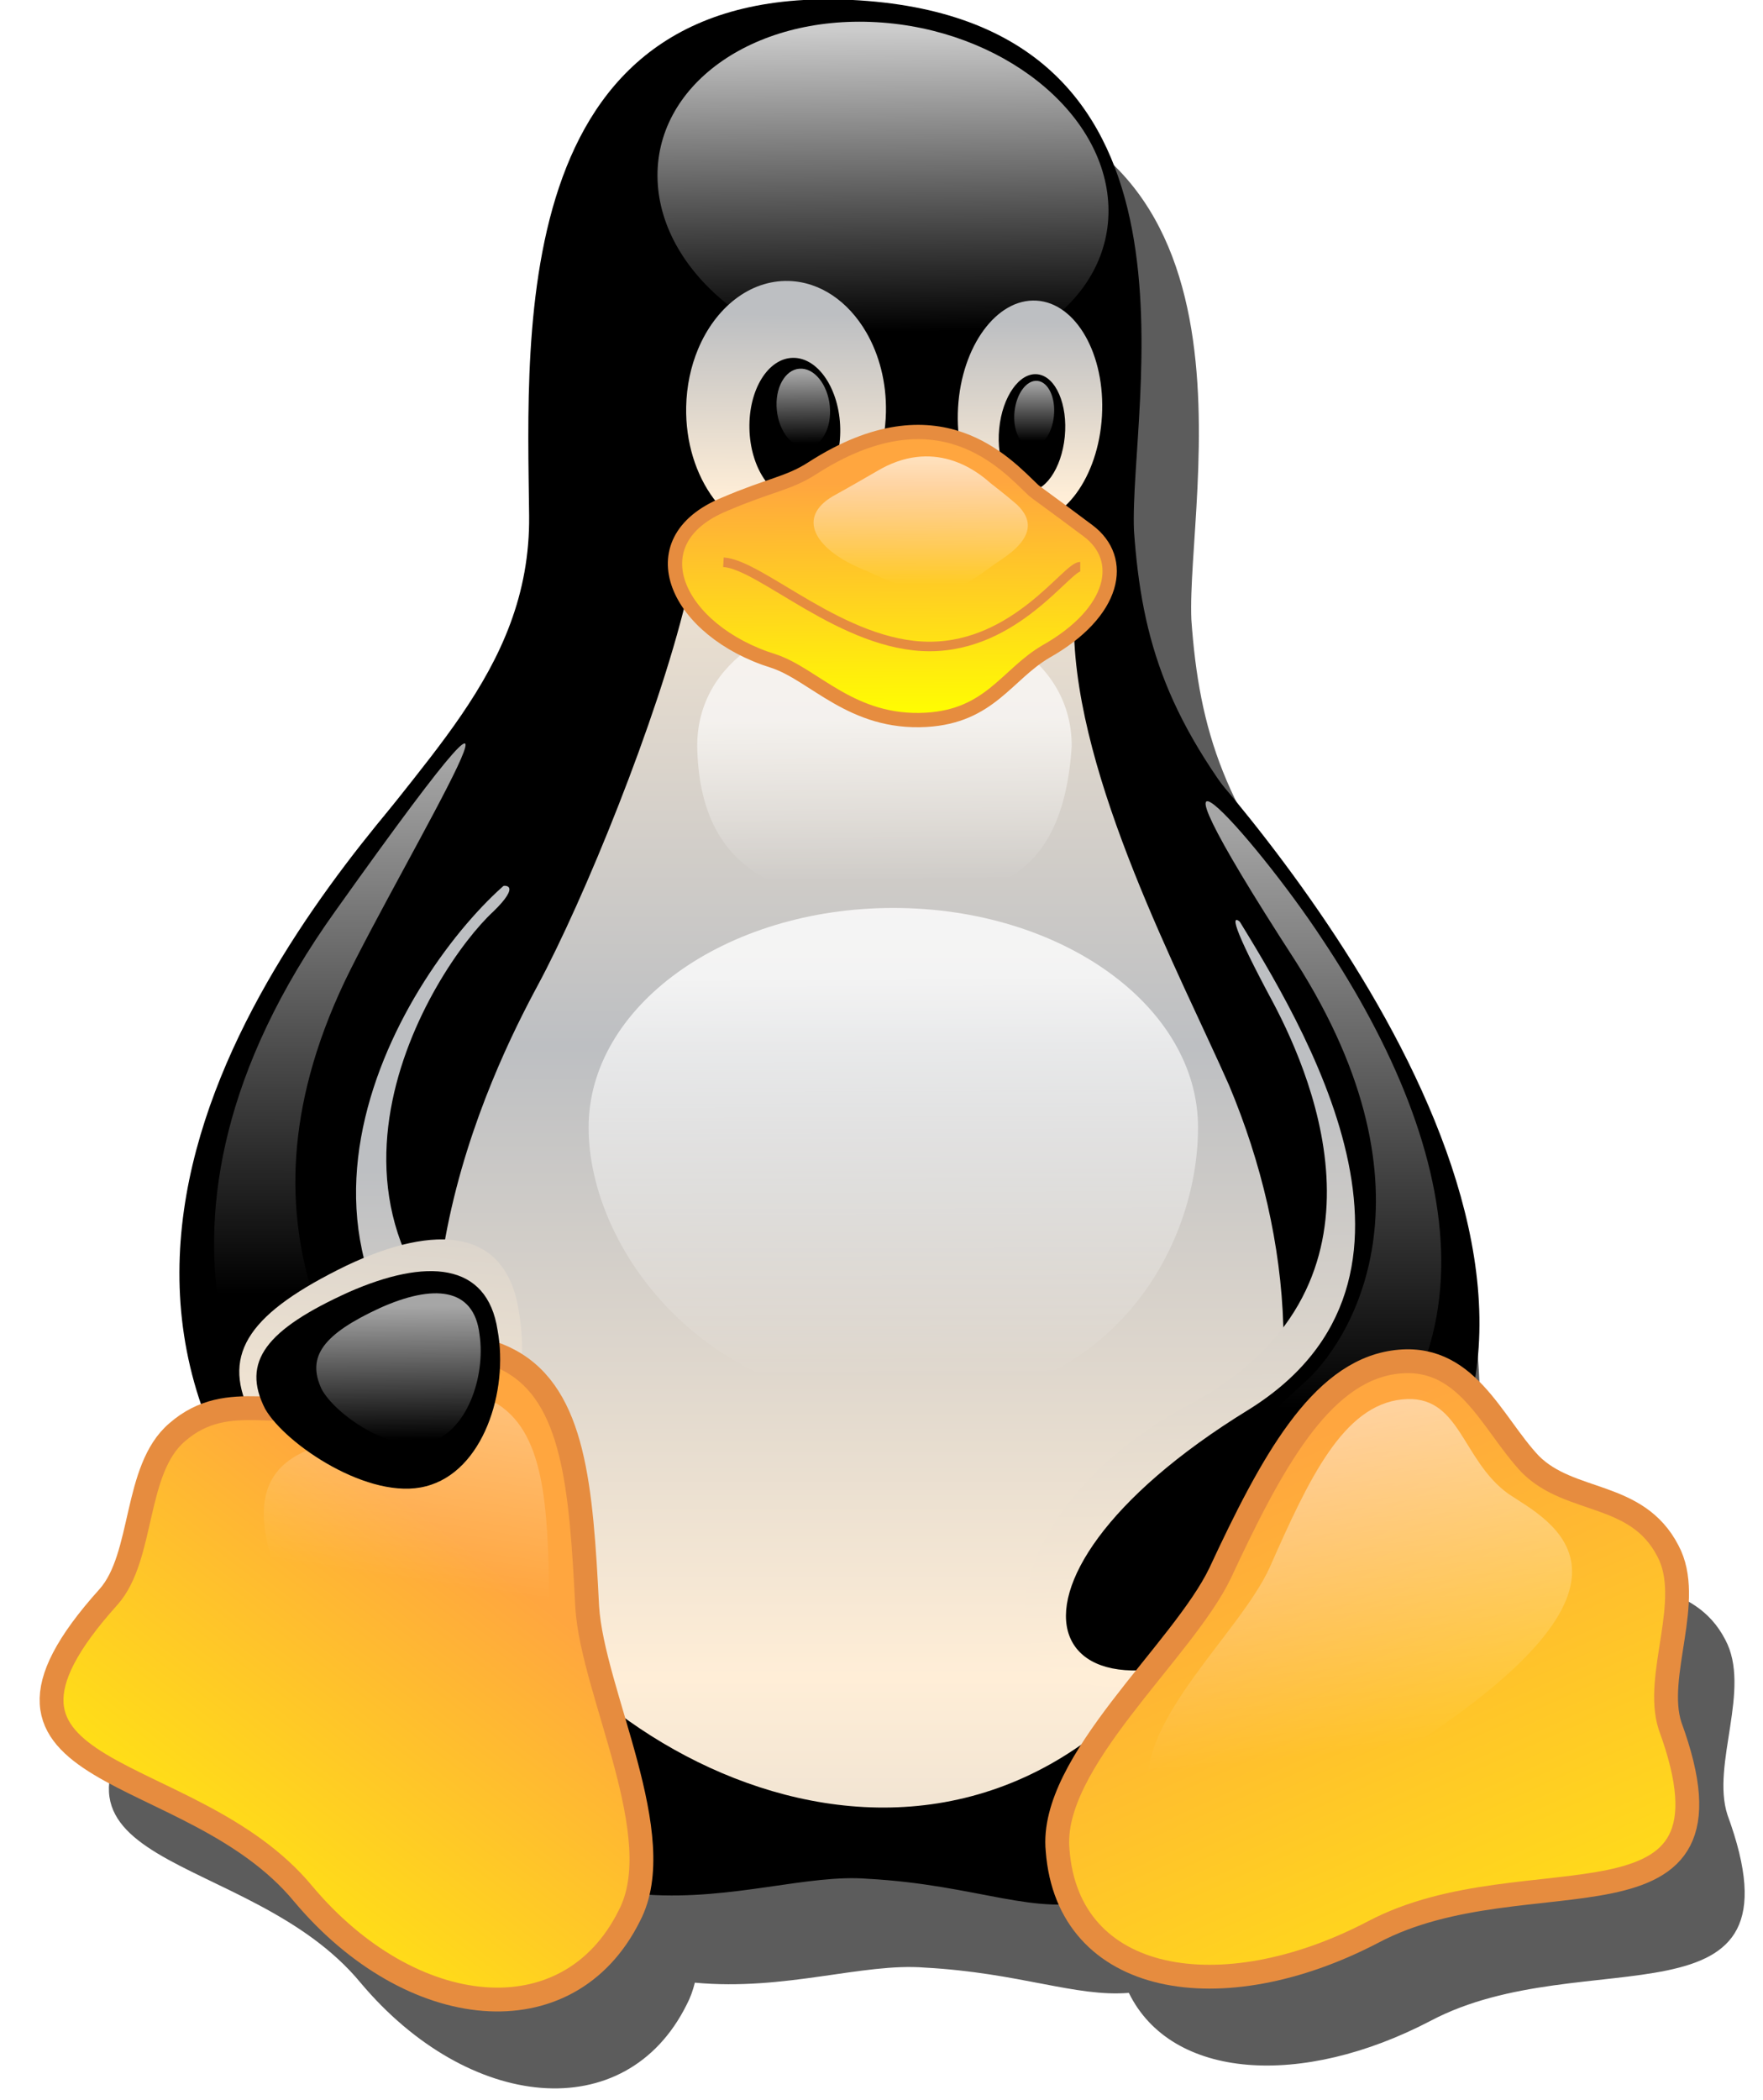<?xml version="1.0" encoding="UTF-8" standalone="no"?>
<svg
   xmlns:dc="http://purl.org/dc/elements/1.1/"
   xmlns:cc="http://creativecommons.org/ns#"
   xmlns:rdf="http://www.w3.org/1999/02/22-rdf-syntax-ns#"
   xmlns:svg="http://www.w3.org/2000/svg"
   xmlns="http://www.w3.org/2000/svg"
   xmlns:xlink="http://www.w3.org/1999/xlink"
   xmlns:sodipodi="http://sodipodi.sourceforge.net/DTD/sodipodi-0.dtd"
   xmlns:inkscape="http://www.inkscape.org/namespaces/inkscape"
   width="578.125"
   height="688.409"
   id="svg2"
   sodipodi:version="0.32"
   inkscape:version="0.46"
   sodipodi:docname="bigtux0.svg"
   inkscape:output_extension="org.inkscape.output.svg.inkscape"
   version="1.0"
   style="display:inline">
  <sodipodi:namedview
     inkscape:window-height="736"
     inkscape:window-width="1272"
     inkscape:pageshadow="2"
     inkscape:pageopacity="0.0"
     guidetolerance="10.0"
     gridtolerance="10.0"
     objecttolerance="10.0"
     borderopacity="1.0"
     bordercolor="#666666"
     pagecolor="#ffffff"
     id="base"
     showgrid="false"
     inkscape:zoom="2.086573"
     inkscape:cx="250.92391"
     inkscape:cy="515.71196"
     inkscape:window-x="0"
     inkscape:window-y="40"
     inkscape:current-layer="layer5" />
  <defs
     id="defs4">
    <linearGradient
       inkscape:collect="always"
       id="linearGradient3401">
      <stop
         style="stop-color:#cf0000;stop-opacity:1;"
         offset="0"
         id="stop3403" />
      <stop
         style="stop-color:#cf0000;stop-opacity:0;"
         offset="1"
         id="stop3405" />
    </linearGradient>
    <inkscape:perspective
       sodipodi:type="inkscape:persp3d"
       inkscape:vp_x="0 : 375 : 1"
       inkscape:vp_y="0 : 1000 : 0"
       inkscape:vp_z="625 : 375 : 1"
       inkscape:persp3d-origin="312.5 : 250 : 1"
       id="perspective96" />
    <linearGradient
       id="linearGradient172">
      <stop
         style="stop-color: rgb(63, 38, 0); stop-opacity: 0.6;"
         offset="0"
         id="stop173" />
      <stop
         style="stop-color: rgb(63, 38, 0); stop-opacity: 0;"
         offset="1"
         id="stop174" />
    </linearGradient>
    <linearGradient
       id="linearGradient167">
      <stop
         style="stop-color: rgb(255, 255, 255); stop-opacity: 0.65;"
         offset="0"
         id="stop168" />
      <stop
         style="stop-color: rgb(255, 255, 255); stop-opacity: 0;"
         offset="1"
         id="stop169" />
    </linearGradient>
    <linearGradient
       id="linearGradient162">
      <stop
         style="stop-color: rgb(255, 166, 63); stop-opacity: 1;"
         offset="0"
         id="stop163" />
      <stop
         style="stop-color: rgb(255, 255, 0); stop-opacity: 1;"
         offset="1"
         id="stop164" />
    </linearGradient>
    <linearGradient
       id="linearGradient153">
      <stop
         style="stop-color: rgb(255, 238, 215); stop-opacity: 1;"
         offset="0"
         id="stop154" />
      <stop
         style="stop-color: rgb(189, 191, 194); stop-opacity: 1;"
         offset="1"
         id="stop155" />
    </linearGradient>
    <linearGradient
       id="linearGradient138">
      <stop
         style="stop-color: rgb(255, 255, 255); stop-opacity: 0.8;"
         offset="0"
         id="stop139" />
      <stop
         style="stop-color: rgb(255, 255, 255); stop-opacity: 0;"
         offset="1"
         id="stop140" />
    </linearGradient>
    <linearGradient
       xlink:href="#linearGradient138"
       id="linearGradient141"
       x1="0.474"
       y1="0.02"
       x2="0.418"
       y2="0.901"
       gradientUnits="objectBoundingBox" />
    <linearGradient
       xlink:href="#linearGradient167"
       id="linearGradient142"
       x1="0.559"
       y1="0.031"
       x2="0.554"
       y2="0.945"
       gradientUnits="objectBoundingBox" />
    <linearGradient
       xlink:href="#linearGradient167"
       id="linearGradient143"
       x1="0.466"
       y1="0.029"
       x2="0.414"
       y2="0.934"
       gradientUnits="objectBoundingBox" />
    <linearGradient
       xlink:href="#linearGradient167"
       id="linearGradient144"
       x1="0.703"
       y1="0.059"
       x2="0.646"
       y2="0.941"
       gradientUnits="objectBoundingBox" />
    <linearGradient
       xlink:href="#linearGradient167"
       id="linearGradient145"
       x1="0.467"
       y1="-0.036"
       x2="0.867"
       y2="0.759"
       gradientUnits="objectBoundingBox" />
    <linearGradient
       xlink:href="#linearGradient167"
       id="linearGradient146"
       x1="0.572"
       y1="0.023"
       x2="0.571"
       y2="0.719"
       gradientUnits="objectBoundingBox" />
    <linearGradient
       xlink:href="#linearGradient167"
       id="linearGradient147"
       x1="0.5"
       y1="0.023"
       x2="0.5"
       y2="0.812"
       gradientUnits="objectBoundingBox" />
    <linearGradient
       xlink:href="#linearGradient167"
       id="linearGradient148"
       x1="0.508"
       y1="0.374"
       x2="0.516"
       y2="0.928"
       gradientUnits="objectBoundingBox" />
    <linearGradient
       xlink:href="#linearGradient138"
       id="linearGradient149"
       x1="0.5"
       y1="0.132"
       x2="0.504"
       y2="0.946"
       gradientUnits="objectBoundingBox" />
    <linearGradient
       xlink:href="#linearGradient167"
       id="linearGradient150"
       x1="-0.305"
       y1="0.099"
       x2="0.156"
       y2="0.942"
       gradientUnits="objectBoundingBox"
       gradientTransform="matrix(-0.929,0.284,0.435,0.944,-1.91327e-7,5.49908e-8)" />
    <linearGradient
       xlink:href="#linearGradient167"
       id="linearGradient151"
       x1="0.434"
       y1="0.022"
       x2="0.487"
       y2="1.026"
       gradientUnits="objectBoundingBox" />
    <linearGradient
       xlink:href="#linearGradient153"
       id="linearGradient152"
       x1="0.5"
       y1="0.898"
       x2="0.5"
       y2="0.406"
       gradientUnits="objectBoundingBox"
       spreadMethod="reflect" />
    <linearGradient
       xlink:href="#linearGradient153"
       id="linearGradient156"
       x1="0.436"
       y1="0.989"
       x2="0.454"
       y2="0.231"
       gradientUnits="objectBoundingBox" />
    <linearGradient
       xlink:href="#linearGradient153"
       id="linearGradient157"
       x1="0.492"
       y1="1.153"
       x2="0.495"
       y2="0.413"
       gradientUnits="objectBoundingBox" />
    <linearGradient
       xlink:href="#linearGradient153"
       id="linearGradient158"
       x1="0.517"
       y1="0.854"
       x2="0.498"
       y2="0.136"
       gradientUnits="objectBoundingBox" />
    <linearGradient
       xlink:href="#linearGradient153"
       id="linearGradient159"
       x1="0.462"
       y1="0.879"
       x2="0.492"
       y2="0.096"
       gradientUnits="objectBoundingBox" />
    <linearGradient
       xlink:href="#linearGradient162"
       id="linearGradient161"
       x1="0.501"
       y1="0.349"
       x2="0.412"
       y2="0.986"
       gradientUnits="objectBoundingBox" />
    <linearGradient
       xlink:href="#linearGradient162"
       id="linearGradient165"
       x1="0.604"
       y1="0.51"
       x2="0.464"
       y2="0.984"
       gradientUnits="objectBoundingBox" />
    <linearGradient
       xlink:href="#linearGradient162"
       id="linearGradient166"
       x1="0.5"
       y1="0.192"
       x2="0.508"
       y2="0.97"
       gradientUnits="objectBoundingBox" />
    <radialGradient
       xlink:href="#linearGradient172"
       id="radialGradient171"
       cx="0.5"
       cy="0.5"
       fx="0.5"
       fy="0.5"
       r="0.5"
       gradientUnits="objectBoundingBox" />
    <radialGradient
       xlink:href="#linearGradient172"
       id="radialGradient176" />
    <linearGradient
       xlink:href="#linearGradient153"
       id="linearGradient178"
       x1="0.94"
       y1="1.293"
       x2="0.195"
       y2="-0.675"
       gradientUnits="objectBoundingBox" />
    <radialGradient
       xlink:href="#linearGradient172"
       id="radialGradient1399"
       gradientTransform="matrix(-1.045,0,0,0.957,933.973,0)"
       cx="446.778"
       cy="1219.412"
       fx="446.778"
       fy="1219.412"
       r="195.072"
       gradientUnits="userSpaceOnUse" />
    <linearGradient
       xlink:href="#linearGradient153"
       id="linearGradient1401"
       gradientUnits="userSpaceOnUse"
       x1="400.578"
       y1="369.53"
       x2="400.844"
       y2="304.079"
       gradientTransform="matrix(-0.575,-1.7558053e-2,-4.3773889e-2,1.738,656.045,10.014)" />
    <linearGradient
       xlink:href="#linearGradient138"
       id="linearGradient1403"
       gradientUnits="userSpaceOnUse"
       x1="303.018"
       y1="237.932"
       x2="297.086"
       y2="330.096"
       gradientTransform="matrix(-1.121,-0.134,6.5211182e-2,0.9,666.568,39.784)" />
    <linearGradient
       xlink:href="#linearGradient153"
       id="linearGradient1405"
       gradientUnits="userSpaceOnUse"
       gradientTransform="matrix(-0.811,-9.1567187e-2,-0.144,1.217,731.203,41.137)"
       x1="378.938"
       y1="278.602"
       x2="380.273"
       y2="243.916" />
    <linearGradient
       xlink:href="#linearGradient153"
       id="linearGradient1407"
       gradientUnits="userSpaceOnUse"
       x1="381.387"
       y1="277.495"
       x2="380.552"
       y2="245.683"
       gradientTransform="matrix(-0.816,5.2020847e-2,4.2900171e-2,1.223,644.881,-20.555)" />
    <linearGradient
       xlink:href="#linearGradient167"
       id="linearGradient1409"
       gradientUnits="userSpaceOnUse"
       gradientTransform="matrix(-0.804,-0.124,-0.237,1.207,786.278,60.266)"
       x1="379.096"
       y1="240.927"
       x2="376.796"
       y2="281.016" />
    <linearGradient
       xlink:href="#linearGradient167"
       id="linearGradient1411"
       gradientUnits="userSpaceOnUse"
       x1="389.635"
       y1="242.282"
       x2="387.069"
       y2="281.325"
       gradientTransform="matrix(-0.797,-0.165,-0.28,1.196,963.156,98.652)" />
    <linearGradient
       xlink:href="#linearGradient153"
       id="linearGradient1413"
       gradientUnits="userSpaceOnUse"
       spreadMethod="reflect"
       x1="437.579"
       y1="528.872"
       x2="437.579"
       y2="394.104"
       gradientTransform="matrix(-0.813,0,0,1.23,700.477,0)" />
    <linearGradient
       xlink:href="#linearGradient153"
       id="linearGradient1415"
       gradientUnits="userSpaceOnUse"
       x1="375.173"
       y1="419.785"
       x2="377.485"
       y2="324.038"
       gradientTransform="matrix(-0.642,-0.11,-0.225,1.52,736.496,62.824)" />
    <linearGradient
       xlink:href="#linearGradient138"
       id="linearGradient1417"
       gradientUnits="userSpaceOnUse"
       x1="320.751"
       y1="498.178"
       x2="321.322"
       y2="614.504"
       gradientTransform="matrix(-1.075,0,0,0.93,696.128,0)" />
    <linearGradient
       xlink:href="#linearGradient167"
       id="linearGradient1419"
       gradientUnits="userSpaceOnUse"
       x1="322.483"
       y1="435.268"
       x2="323.251"
       y2="488.483"
       gradientTransform="matrix(-1.077,0,0,0.929,695.365,0)" />
    <linearGradient
       xlink:href="#linearGradient167"
       id="linearGradient1421"
       gradientUnits="userSpaceOnUse"
       x1="411.221"
       y1="242.944"
       x2="411.221"
       y2="331.449"
       gradientTransform="matrix(-0.572,0,0,1.749,700.477,0)" />
    <linearGradient
       xlink:href="#linearGradient167"
       id="linearGradient1423"
       gradientUnits="userSpaceOnUse"
       x1="867.345"
       y1="234.739"
       x2="867.335"
       y2="314.839"
       gradientTransform="matrix(-0.573,0,0,1.746,700.477,0)" />
    <linearGradient
       xlink:href="#linearGradient162"
       id="linearGradient1425"
       gradientUnits="userSpaceOnUse"
       x1="236.254"
       y1="657.111"
       x2="212.51"
       y2="737.412"
       gradientTransform="matrix(-1.012,0,0,0.989,700.477,0)" />
    <linearGradient
       xlink:href="#linearGradient153"
       id="linearGradient1427"
       gradientUnits="userSpaceOnUse"
       x1="381.566"
       y1="655.731"
       x2="279.643"
       y2="386.666"
       gradientTransform="matrix(-0.749,0.79,0.64,0.66,-220.122,95.787)" />
    <linearGradient
       xlink:href="#linearGradient162"
       id="linearGradient1429"
       gradientUnits="userSpaceOnUse"
       x1="218.117"
       y1="630.305"
       x2="203.127"
       y2="737.854"
       gradientTransform="matrix(-0.75,0.639,0.702,0.735,156.716,-56.932)" />
    <linearGradient
       xlink:href="#linearGradient167"
       id="linearGradient1431"
       gradientUnits="userSpaceOnUse"
       gradientTransform="matrix(-0.728,0.624,0.767,0.717,165.959,-59.669)"
       x1="117.89"
       y1="587.236"
       x2="182.245"
       y2="704.731" />
    <linearGradient
       xlink:href="#linearGradient167"
       id="linearGradient1433"
       gradientUnits="userSpaceOnUse"
       x1="223.101"
       y1="570.418"
       x2="230.535"
       y2="710.977"
       gradientTransform="matrix(-1.001,-0.1,3.4698038e-2,1.002,755.524,37.775)" />
    <linearGradient
       xlink:href="#linearGradient167"
       id="linearGradient1435"
       gradientUnits="userSpaceOnUse"
       x1="316.94"
       y1="474.018"
       x2="371.609"
       y2="582.635"
       gradientTransform="matrix(-0.772,0.8,0.594,0.68,-497.268,216.39)" />
    <linearGradient
       xlink:href="#linearGradient162"
       id="linearGradient1437"
       gradientUnits="userSpaceOnUse"
       x1="284.687"
       y1="410.463"
       x2="285.459"
       y2="485.699"
       gradientTransform="matrix(-1.219,0,0,0.821,700.477,0)" />
    <linearGradient
       xlink:href="#linearGradient167"
       id="linearGradient1439"
       gradientUnits="userSpaceOnUse"
       x1="288.824"
       y1="398.854"
       x2="288.376"
       y2="482.559"
       gradientTransform="matrix(-1.222,0,0,0.818,735.442,0)" />
    <linearGradient
       inkscape:collect="always"
       xlink:href="#linearGradient167"
       id="linearGradient2490"
       gradientUnits="userSpaceOnUse"
       gradientTransform="matrix(0.767,0,0,0.487,81.614,-12.435)"
       x1="288.824"
       y1="398.854"
       x2="288.376"
       y2="482.559" />
    <linearGradient
       inkscape:collect="always"
       xlink:href="#linearGradient162"
       id="linearGradient2494"
       gradientUnits="userSpaceOnUse"
       gradientTransform="matrix(1.523,0,0,1.026,-125.298,-231.758)"
       x1="284.687"
       y1="410.463"
       x2="285.459"
       y2="485.699" />
    <linearGradient
       inkscape:collect="always"
       xlink:href="#linearGradient167"
       id="linearGradient2497"
       gradientUnits="userSpaceOnUse"
       gradientTransform="matrix(0.374,0.159,-0.121,0.322,413.77,254.038)"
       x1="316.94"
       y1="474.018"
       x2="371.609"
       y2="582.635" />
    <linearGradient
       inkscape:collect="always"
       xlink:href="#linearGradient167"
       id="linearGradient2501"
       gradientUnits="userSpaceOnUse"
       gradientTransform="matrix(1.004,-5.2260082e-2,-1.7408699e-2,1.046,-66.561,-92.718)"
       x1="223.101"
       y1="570.418"
       x2="230.535"
       y2="710.977" />
    <linearGradient
       inkscape:collect="always"
       xlink:href="#linearGradient167"
       id="linearGradient2504"
       gradientUnits="userSpaceOnUse"
       gradientTransform="matrix(-0.952,0.346,0.421,0.949,403.576,-128.595)"
       x1="117.89"
       y1="587.236"
       x2="182.245"
       y2="704.731" />
    <linearGradient
       inkscape:collect="always"
       xlink:href="#linearGradient162"
       id="linearGradient2507"
       gradientUnits="userSpaceOnUse"
       gradientTransform="matrix(-1.18,0.427,0.471,1.153,417.591,-278.074)"
       x1="418.28"
       y1="560.196"
       x2="558.62"
       y2="643.925" />
    <linearGradient
       inkscape:collect="always"
       xlink:href="#linearGradient153"
       id="linearGradient2510"
       gradientUnits="userSpaceOnUse"
       gradientTransform="matrix(0.637,0.286,-0.225,0.579,389.816,76.211)"
       x1="381.566"
       y1="655.731"
       x2="279.643"
       y2="386.666" />
    <linearGradient
       inkscape:collect="always"
       xlink:href="#linearGradient162"
       id="linearGradient2513"
       gradientUnits="userSpaceOnUse"
       gradientTransform="matrix(1.264,0,0,1.236,-125.298,-231.758)"
       x1="440.541"
       y1="602.059"
       x2="540.231"
       y2="819.257" />
    <linearGradient
       inkscape:collect="always"
       xlink:href="#linearGradient167"
       id="linearGradient2516"
       gradientUnits="userSpaceOnUse"
       gradientTransform="matrix(0.716,0,0,2.183,-125.298,-231.758)"
       x1="867.345"
       y1="234.739"
       x2="867.335"
       y2="314.839" />
    <linearGradient
       inkscape:collect="always"
       xlink:href="#linearGradient167"
       id="linearGradient2519"
       gradientUnits="userSpaceOnUse"
       gradientTransform="matrix(0.715,0,0,2.186,-125.298,-231.758)"
       x1="411.221"
       y1="242.944"
       x2="411.221"
       y2="331.449" />
    <linearGradient
       inkscape:collect="always"
       xlink:href="#linearGradient167"
       id="linearGradient2522"
       gradientUnits="userSpaceOnUse"
       gradientTransform="matrix(1.278,0,0,0.991,-100.129,-164.331)"
       x1="322.483"
       y1="435.268"
       x2="323.251"
       y2="488.483" />
    <linearGradient
       inkscape:collect="always"
       xlink:href="#linearGradient138"
       id="linearGradient2525"
       gradientUnits="userSpaceOnUse"
       gradientTransform="matrix(1.399,0,0,1.14,-140.71,-217.81)"
       x1="320.751"
       y1="498.178"
       x2="321.322"
       y2="614.504" />
    <linearGradient
       inkscape:collect="always"
       xlink:href="#linearGradient153"
       id="linearGradient2529"
       gradientUnits="userSpaceOnUse"
       gradientTransform="matrix(0.903,-7.217412e-2,0.157,2.004,-202.339,-230.191)"
       x1="375.173"
       y1="419.785"
       x2="377.485"
       y2="324.038" />
    <linearGradient
       inkscape:collect="always"
       xlink:href="#linearGradient153"
       id="linearGradient2532"
       gradientUnits="userSpaceOnUse"
       gradientTransform="matrix(1.016,0,0,1.538,-125.298,-232.483)"
       spreadMethod="reflect"
       x1="437.579"
       y1="528.872"
       x2="437.579"
       y2="394.104" />
    <linearGradient
       inkscape:collect="always"
       xlink:href="#linearGradient167"
       id="linearGradient2535"
       gradientUnits="userSpaceOnUse"
       gradientTransform="matrix(0.291,-3.3330312e-2,5.0610171e-2,0.488,138.582,50.738)"
       x1="389.635"
       y1="242.282"
       x2="387.069"
       y2="281.325" />
    <linearGradient
       inkscape:collect="always"
       xlink:href="#linearGradient167"
       id="linearGradient2538"
       gradientUnits="userSpaceOnUse"
       gradientTransform="matrix(-0.392,-2.976459e-2,-5.7309879e-2,0.582,502.744,22.76)"
       x1="379.096"
       y1="240.927"
       x2="376.796"
       y2="281.016" />
    <linearGradient
       inkscape:collect="always"
       xlink:href="#linearGradient153"
       id="linearGradient2543"
       gradientUnits="userSpaceOnUse"
       gradientTransform="matrix(-1.479,4.0425338e-2,3.8863939e-2,1.902,896.708,-349.03)"
       x1="381.387"
       y1="277.495"
       x2="380.552"
       y2="245.683" />
    <linearGradient
       inkscape:collect="always"
       xlink:href="#linearGradient153"
       id="linearGradient2546"
       gradientUnits="userSpaceOnUse"
       gradientTransform="matrix(1.065,-6.1672143e-2,9.4458175e-2,1.644,-165.995,-241.87)"
       x1="378.938"
       y1="278.602"
       x2="380.273"
       y2="243.916" />
    <linearGradient
       inkscape:collect="always"
       xlink:href="#linearGradient138"
       id="linearGradient2549"
       gradientUnits="userSpaceOnUse"
       gradientTransform="matrix(1.413,-7.9650257e-2,-4.1197677e-2,1.071,-108.609,-190.014)"
       x1="303.018"
       y1="237.932"
       x2="297.086"
       y2="330.096" />
    <linearGradient
       inkscape:collect="always"
       xlink:href="#linearGradient153"
       id="linearGradient2553"
       gradientUnits="userSpaceOnUse"
       gradientTransform="matrix(-0.965,-1.2915552e-2,-3.672e-2,2.557,862.828,-357.27)"
       x1="400.578"
       y1="369.53"
       x2="400.844"
       y2="304.079" />
    <radialGradient
       inkscape:collect="always"
       xlink:href="#linearGradient172"
       id="radialGradient2557"
       gradientUnits="userSpaceOnUse"
       gradientTransform="matrix(1.482,0,0,0.397,-349.546,157.941)"
       cx="446.778"
       cy="1219.412"
       fx="446.778"
       fy="1219.412"
       r="195.072" />
    <radialGradient
       inkscape:collect="always"
       xlink:href="#linearGradient172"
       id="radialGradient3401"
       gradientUnits="userSpaceOnUse"
       gradientTransform="matrix(1.482,0,0,0.397,-349.546,157.941)"
       cx="446.778"
       cy="1219.412"
       fx="446.778"
       fy="1219.412"
       r="195.072" />
    <linearGradient
       inkscape:collect="always"
       xlink:href="#linearGradient153"
       id="linearGradient3403"
       gradientUnits="userSpaceOnUse"
       gradientTransform="matrix(-0.965,-1.2915552e-2,-3.672e-2,2.557,862.828,-357.27)"
       x1="400.578"
       y1="369.53"
       x2="400.844"
       y2="304.079" />
    <linearGradient
       inkscape:collect="always"
       xlink:href="#linearGradient138"
       id="linearGradient3405"
       gradientUnits="userSpaceOnUse"
       gradientTransform="matrix(1.413,-7.9650257e-2,-4.1197677e-2,1.071,-108.609,-190.014)"
       x1="303.018"
       y1="237.932"
       x2="297.086"
       y2="330.096" />
    <linearGradient
       inkscape:collect="always"
       xlink:href="#linearGradient153"
       id="linearGradient3407"
       gradientUnits="userSpaceOnUse"
       gradientTransform="matrix(1.065,-6.1672143e-2,9.4458175e-2,1.644,-165.995,-241.87)"
       x1="378.938"
       y1="278.602"
       x2="380.273"
       y2="243.916" />
    <linearGradient
       inkscape:collect="always"
       xlink:href="#linearGradient153"
       id="linearGradient3409"
       gradientUnits="userSpaceOnUse"
       gradientTransform="matrix(-1.479,4.0425338e-2,3.8863939e-2,1.902,896.708,-349.03)"
       x1="381.387"
       y1="277.495"
       x2="380.552"
       y2="245.683" />
    <linearGradient
       inkscape:collect="always"
       xlink:href="#linearGradient167"
       id="linearGradient3411"
       gradientUnits="userSpaceOnUse"
       gradientTransform="matrix(-0.392,-2.976459e-2,-5.7309879e-2,0.582,502.744,22.76)"
       x1="379.096"
       y1="240.927"
       x2="376.796"
       y2="281.016" />
    <linearGradient
       inkscape:collect="always"
       xlink:href="#linearGradient167"
       id="linearGradient3413"
       gradientUnits="userSpaceOnUse"
       gradientTransform="matrix(0.291,-3.3330312e-2,5.0610171e-2,0.488,138.582,50.738)"
       x1="389.635"
       y1="242.282"
       x2="387.069"
       y2="281.325" />
    <linearGradient
       inkscape:collect="always"
       xlink:href="#linearGradient153"
       id="linearGradient3415"
       gradientUnits="userSpaceOnUse"
       gradientTransform="matrix(1.016,0,0,1.538,-125.298,-232.483)"
       spreadMethod="reflect"
       x1="437.579"
       y1="528.872"
       x2="437.579"
       y2="394.104" />
    <linearGradient
       inkscape:collect="always"
       xlink:href="#linearGradient153"
       id="linearGradient3417"
       gradientUnits="userSpaceOnUse"
       gradientTransform="matrix(0.903,-7.217412e-2,0.157,2.004,-202.339,-230.191)"
       x1="375.173"
       y1="419.785"
       x2="377.485"
       y2="324.038" />
    <linearGradient
       inkscape:collect="always"
       xlink:href="#linearGradient138"
       id="linearGradient3419"
       gradientUnits="userSpaceOnUse"
       gradientTransform="matrix(1.399,0,0,1.14,-140.71,-217.81)"
       x1="320.751"
       y1="498.178"
       x2="321.322"
       y2="614.504" />
    <linearGradient
       inkscape:collect="always"
       xlink:href="#linearGradient167"
       id="linearGradient3421"
       gradientUnits="userSpaceOnUse"
       gradientTransform="matrix(1.278,0,0,0.991,-100.129,-164.331)"
       x1="322.483"
       y1="435.268"
       x2="323.251"
       y2="488.483" />
    <linearGradient
       inkscape:collect="always"
       xlink:href="#linearGradient167"
       id="linearGradient3423"
       gradientUnits="userSpaceOnUse"
       gradientTransform="matrix(0.715,0,0,2.186,-125.298,-231.758)"
       x1="411.221"
       y1="242.944"
       x2="411.221"
       y2="331.449" />
    <linearGradient
       inkscape:collect="always"
       xlink:href="#linearGradient167"
       id="linearGradient3425"
       gradientUnits="userSpaceOnUse"
       gradientTransform="matrix(0.716,0,0,2.183,-125.298,-231.758)"
       x1="867.345"
       y1="234.739"
       x2="867.335"
       y2="314.839" />
    <linearGradient
       inkscape:collect="always"
       xlink:href="#linearGradient162"
       id="linearGradient3427"
       gradientUnits="userSpaceOnUse"
       gradientTransform="matrix(1.264,0,0,1.236,-125.298,-231.758)"
       x1="440.541"
       y1="602.059"
       x2="540.231"
       y2="819.257" />
    <linearGradient
       inkscape:collect="always"
       xlink:href="#linearGradient153"
       id="linearGradient3429"
       gradientUnits="userSpaceOnUse"
       gradientTransform="matrix(0.637,0.286,-0.225,0.579,389.816,76.211)"
       x1="381.566"
       y1="655.731"
       x2="279.643"
       y2="386.666" />
    <linearGradient
       inkscape:collect="always"
       xlink:href="#linearGradient162"
       id="linearGradient3431"
       gradientUnits="userSpaceOnUse"
       gradientTransform="matrix(-1.18,0.427,0.471,1.153,417.591,-278.074)"
       x1="418.28"
       y1="560.196"
       x2="558.62"
       y2="643.925" />
    <linearGradient
       inkscape:collect="always"
       xlink:href="#linearGradient167"
       id="linearGradient3433"
       gradientUnits="userSpaceOnUse"
       gradientTransform="matrix(-0.952,0.346,0.421,0.949,403.576,-128.595)"
       x1="117.89"
       y1="587.236"
       x2="182.245"
       y2="704.731" />
    <linearGradient
       inkscape:collect="always"
       xlink:href="#linearGradient167"
       id="linearGradient3435"
       gradientUnits="userSpaceOnUse"
       gradientTransform="matrix(1.004,-5.2260082e-2,-1.7408699e-2,1.046,-66.561,-92.718)"
       x1="223.101"
       y1="570.418"
       x2="230.535"
       y2="710.977" />
    <linearGradient
       inkscape:collect="always"
       xlink:href="#linearGradient167"
       id="linearGradient3437"
       gradientUnits="userSpaceOnUse"
       gradientTransform="matrix(0.374,0.159,-0.121,0.322,413.77,254.038)"
       x1="316.94"
       y1="474.018"
       x2="371.609"
       y2="582.635" />
    <linearGradient
       inkscape:collect="always"
       xlink:href="#linearGradient162"
       id="linearGradient3439"
       gradientUnits="userSpaceOnUse"
       gradientTransform="matrix(1.523,0,0,1.026,-125.298,-231.758)"
       x1="284.687"
       y1="410.463"
       x2="285.459"
       y2="485.699" />
    <linearGradient
       inkscape:collect="always"
       xlink:href="#linearGradient167"
       id="linearGradient3441"
       gradientUnits="userSpaceOnUse"
       gradientTransform="matrix(0.767,0,0,0.487,81.614,-12.435)"
       x1="288.824"
       y1="398.854"
       x2="288.376"
       y2="482.559" />
    <linearGradient
       inkscape:collect="always"
       xlink:href="#linearGradient167"
       id="linearGradient2508"
       gradientUnits="userSpaceOnUse"
       gradientTransform="matrix(0.767,0,0,0.487,58.176,-43.231)"
       x1="288.824"
       y1="398.854"
       x2="288.376"
       y2="482.559" />
    <linearGradient
       inkscape:collect="always"
       xlink:href="#linearGradient162"
       id="linearGradient2512"
       gradientUnits="userSpaceOnUse"
       gradientTransform="matrix(1.523,0,0,1.026,-148.736,-262.553)"
       x1="284.687"
       y1="410.463"
       x2="285.459"
       y2="485.699" />
    <linearGradient
       inkscape:collect="always"
       xlink:href="#linearGradient167"
       id="linearGradient2515"
       gradientUnits="userSpaceOnUse"
       gradientTransform="matrix(0.374,0.159,-0.121,0.322,390.332,223.243)"
       x1="316.94"
       y1="474.018"
       x2="371.609"
       y2="582.635" />
    <linearGradient
       inkscape:collect="always"
       xlink:href="#linearGradient167"
       id="linearGradient2520"
       gradientUnits="userSpaceOnUse"
       gradientTransform="matrix(1.004,-5.2260082e-2,-1.7408699e-2,1.046,-89.999,-123.514)"
       x1="223.101"
       y1="570.418"
       x2="230.535"
       y2="710.977" />
    <linearGradient
       inkscape:collect="always"
       xlink:href="#linearGradient167"
       id="linearGradient2523"
       gradientUnits="userSpaceOnUse"
       gradientTransform="matrix(-0.952,0.346,0.421,0.949,380.138,-159.39)"
       x1="117.89"
       y1="587.236"
       x2="182.245"
       y2="704.731" />
    <linearGradient
       inkscape:collect="always"
       xlink:href="#linearGradient162"
       id="linearGradient2526"
       gradientUnits="userSpaceOnUse"
       gradientTransform="matrix(-1.18,0.427,0.471,1.153,394.153,-308.869)"
       x1="418.28"
       y1="560.196"
       x2="558.62"
       y2="643.925" />
    <linearGradient
       inkscape:collect="always"
       xlink:href="#linearGradient153"
       id="linearGradient2530"
       gradientUnits="userSpaceOnUse"
       gradientTransform="matrix(0.637,0.286,-0.225,0.579,366.378,45.416)"
       x1="381.566"
       y1="655.731"
       x2="279.643"
       y2="386.666" />
    <linearGradient
       inkscape:collect="always"
       xlink:href="#linearGradient162"
       id="linearGradient2533"
       gradientUnits="userSpaceOnUse"
       gradientTransform="matrix(1.264,0,0,1.236,-148.736,-262.553)"
       x1="440.541"
       y1="602.059"
       x2="540.231"
       y2="819.257" />
    <linearGradient
       inkscape:collect="always"
       xlink:href="#linearGradient167"
       id="linearGradient2536"
       gradientUnits="userSpaceOnUse"
       gradientTransform="matrix(0.716,0,0,2.183,-148.736,-262.553)"
       x1="867.345"
       y1="234.739"
       x2="867.335"
       y2="314.839" />
    <linearGradient
       inkscape:collect="always"
       xlink:href="#linearGradient167"
       id="linearGradient2539"
       gradientUnits="userSpaceOnUse"
       gradientTransform="matrix(0.715,0,0,2.186,-148.736,-262.553)"
       x1="411.221"
       y1="242.944"
       x2="411.221"
       y2="331.449" />
    <linearGradient
       inkscape:collect="always"
       xlink:href="#linearGradient167"
       id="linearGradient2542"
       gradientUnits="userSpaceOnUse"
       gradientTransform="matrix(1.278,0,0,0.991,-123.567,-195.126)"
       x1="322.483"
       y1="435.268"
       x2="323.251"
       y2="488.483" />
    <linearGradient
       inkscape:collect="always"
       xlink:href="#linearGradient138"
       id="linearGradient2545"
       gradientUnits="userSpaceOnUse"
       gradientTransform="matrix(1.399,0,0,1.14,-164.148,-248.605)"
       x1="320.751"
       y1="498.178"
       x2="321.322"
       y2="614.504" />
    <linearGradient
       inkscape:collect="always"
       xlink:href="#linearGradient153"
       id="linearGradient2550"
       gradientUnits="userSpaceOnUse"
       gradientTransform="matrix(0.903,-7.217412e-2,0.157,2.004,-225.777,-260.986)"
       x1="375.173"
       y1="419.785"
       x2="377.485"
       y2="324.038" />
    <linearGradient
       inkscape:collect="always"
       xlink:href="#linearGradient153"
       id="linearGradient2554"
       gradientUnits="userSpaceOnUse"
       gradientTransform="matrix(1.016,0,0,1.538,-148.736,-263.278)"
       spreadMethod="reflect"
       x1="437.579"
       y1="528.872"
       x2="437.579"
       y2="394.104" />
    <linearGradient
       inkscape:collect="always"
       xlink:href="#linearGradient167"
       id="linearGradient2557"
       gradientUnits="userSpaceOnUse"
       gradientTransform="matrix(0.291,-3.3330312e-2,5.0610171e-2,0.488,115.144,19.943)"
       x1="389.635"
       y1="242.282"
       x2="387.069"
       y2="281.325" />
    <linearGradient
       inkscape:collect="always"
       xlink:href="#linearGradient167"
       id="linearGradient2560"
       gradientUnits="userSpaceOnUse"
       gradientTransform="matrix(-0.392,-2.976459e-2,-5.7309879e-2,0.582,479.306,-8.036)"
       x1="379.096"
       y1="240.927"
       x2="376.796"
       y2="281.016" />
    <linearGradient
       inkscape:collect="always"
       xlink:href="#linearGradient153"
       id="linearGradient2565"
       gradientUnits="userSpaceOnUse"
       gradientTransform="matrix(-1.479,4.0425338e-2,3.8863939e-2,1.902,873.27,-379.825)"
       x1="381.387"
       y1="277.495"
       x2="380.552"
       y2="245.683" />
    <linearGradient
       inkscape:collect="always"
       xlink:href="#linearGradient153"
       id="linearGradient2568"
       gradientUnits="userSpaceOnUse"
       gradientTransform="matrix(1.065,-6.1672143e-2,9.4458175e-2,1.644,-189.433,-272.665)"
       x1="378.938"
       y1="278.602"
       x2="380.273"
       y2="243.916" />
    <linearGradient
       inkscape:collect="always"
       xlink:href="#linearGradient138"
       id="linearGradient2571"
       gradientUnits="userSpaceOnUse"
       gradientTransform="matrix(1.413,-7.9650257e-2,-4.1197677e-2,1.071,-132.047,-220.809)"
       x1="303.018"
       y1="237.932"
       x2="297.086"
       y2="330.096" />
    <linearGradient
       inkscape:collect="always"
       xlink:href="#linearGradient153"
       id="linearGradient2575"
       gradientUnits="userSpaceOnUse"
       gradientTransform="matrix(-0.965,-1.2915552e-2,-3.672e-2,2.557,839.39,-388.065)"
       x1="400.578"
       y1="369.53"
       x2="400.844"
       y2="304.079" />
    <radialGradient
       inkscape:collect="always"
       xlink:href="#linearGradient172"
       id="radialGradient2579"
       gradientUnits="userSpaceOnUse"
       gradientTransform="matrix(1.482,0,0,0.397,-372.984,127.146)"
       cx="446.778"
       cy="1219.412"
       fx="446.778"
       fy="1219.412"
       r="195.072" />
    <linearGradient
       inkscape:collect="always"
       xlink:href="#linearGradient162"
       id="linearGradient2605"
       gradientUnits="userSpaceOnUse"
       gradientTransform="matrix(1.523,0,0,1.026,-149.303,-262.74)"
       x1="284.687"
       y1="410.463"
       x2="285.459"
       y2="485.699" />
    <linearGradient
       inkscape:collect="always"
       xlink:href="#linearGradient167"
       id="linearGradient2607"
       gradientUnits="userSpaceOnUse"
       gradientTransform="matrix(0.767,0,0,0.487,57.609,-43.417)"
       x1="288.824"
       y1="398.854"
       x2="288.376"
       y2="482.559" />
    <linearGradient
       inkscape:collect="always"
       xlink:href="#linearGradient153"
       id="linearGradient2621"
       gradientUnits="userSpaceOnUse"
       gradientTransform="matrix(1.065,-6.1672143e-2,9.4458175e-2,1.644,-189.107,-272.034)"
       x1="378.938"
       y1="278.602"
       x2="380.273"
       y2="243.916" />
    <linearGradient
       inkscape:collect="always"
       xlink:href="#linearGradient153"
       id="linearGradient2623"
       gradientUnits="userSpaceOnUse"
       gradientTransform="matrix(-1.479,4.0425338e-2,3.8863939e-2,1.902,873.596,-379.194)"
       x1="381.387"
       y1="277.495"
       x2="380.552"
       y2="245.683" />
    <linearGradient
       inkscape:collect="always"
       xlink:href="#linearGradient167"
       id="linearGradient2625"
       gradientUnits="userSpaceOnUse"
       gradientTransform="matrix(-0.392,-2.976459e-2,-5.7309879e-2,0.582,479.632,-7.404)"
       x1="379.096"
       y1="240.927"
       x2="376.796"
       y2="281.016" />
    <linearGradient
       inkscape:collect="always"
       xlink:href="#linearGradient167"
       id="linearGradient2627"
       gradientUnits="userSpaceOnUse"
       gradientTransform="matrix(0.291,-3.3330312e-2,5.0610171e-2,0.488,115.47,20.574)"
       x1="389.635"
       y1="242.282"
       x2="387.069"
       y2="281.325" />
    <linearGradient
       inkscape:collect="always"
       xlink:href="#linearGradient153"
       id="linearGradient2642"
       gradientUnits="userSpaceOnUse"
       gradientTransform="matrix(1.065,-6.1672143e-2,9.4458175e-2,1.644,-189.107,-272.034)"
       x1="378.938"
       y1="278.602"
       x2="380.273"
       y2="243.916" />
    <linearGradient
       inkscape:collect="always"
       xlink:href="#linearGradient153"
       id="linearGradient2644"
       gradientUnits="userSpaceOnUse"
       gradientTransform="matrix(-1.479,4.0425338e-2,3.8863939e-2,1.902,873.596,-379.194)"
       x1="381.387"
       y1="277.495"
       x2="380.552"
       y2="245.683" />
    <linearGradient
       inkscape:collect="always"
       xlink:href="#linearGradient167"
       id="linearGradient2646"
       gradientUnits="userSpaceOnUse"
       gradientTransform="matrix(-0.392,-2.976459e-2,-5.7309879e-2,0.582,479.632,-7.404)"
       x1="379.096"
       y1="240.927"
       x2="376.796"
       y2="281.016" />
    <linearGradient
       inkscape:collect="always"
       xlink:href="#linearGradient167"
       id="linearGradient2648"
       gradientUnits="userSpaceOnUse"
       gradientTransform="matrix(0.291,-3.3330312e-2,5.0610171e-2,0.488,115.47,20.574)"
       x1="389.635"
       y1="242.282"
       x2="387.069"
       y2="281.325" />
    <linearGradient
       inkscape:collect="always"
       xlink:href="#linearGradient153"
       id="linearGradient2663"
       gradientUnits="userSpaceOnUse"
       gradientTransform="matrix(1.065,-6.1672143e-2,9.4458175e-2,1.644,-189.107,-272.034)"
       x1="378.938"
       y1="278.602"
       x2="380.273"
       y2="243.916" />
    <linearGradient
       inkscape:collect="always"
       xlink:href="#linearGradient153"
       id="linearGradient2665"
       gradientUnits="userSpaceOnUse"
       gradientTransform="matrix(-1.479,4.0425338e-2,3.8863939e-2,1.902,873.596,-379.194)"
       x1="381.387"
       y1="277.495"
       x2="380.552"
       y2="245.683" />
    <linearGradient
       inkscape:collect="always"
       xlink:href="#linearGradient167"
       id="linearGradient2667"
       gradientUnits="userSpaceOnUse"
       gradientTransform="matrix(-0.392,-2.976459e-2,-5.7309879e-2,0.582,479.632,-7.404)"
       x1="379.096"
       y1="240.927"
       x2="376.796"
       y2="281.016" />
    <linearGradient
       inkscape:collect="always"
       xlink:href="#linearGradient167"
       id="linearGradient2669"
       gradientUnits="userSpaceOnUse"
       gradientTransform="matrix(0.291,-3.3330312e-2,5.0610171e-2,0.488,115.47,20.574)"
       x1="389.635"
       y1="242.282"
       x2="387.069"
       y2="281.325" />
    <radialGradient
       inkscape:collect="always"
       xlink:href="#linearGradient172"
       id="radialGradient2561"
       gradientUnits="userSpaceOnUse"
       gradientTransform="matrix(1.482,0,0,0.397,-372.984,127.146)"
       cx="446.778"
       cy="1219.412"
       fx="446.778"
       fy="1219.412"
       r="195.072" />
    <linearGradient
       inkscape:collect="always"
       xlink:href="#linearGradient153"
       id="linearGradient2583"
       gradientUnits="userSpaceOnUse"
       gradientTransform="matrix(-0.965,-1.2915552e-2,-3.672e-2,2.557,839.39,-388.065)"
       x1="400.578"
       y1="369.53"
       x2="400.844"
       y2="304.079" />
    <linearGradient
       inkscape:collect="always"
       xlink:href="#linearGradient138"
       id="linearGradient2585"
       gradientUnits="userSpaceOnUse"
       gradientTransform="matrix(1.413,-7.9650257e-2,-4.1197677e-2,1.071,-132.047,-220.809)"
       x1="303.018"
       y1="237.932"
       x2="297.086"
       y2="330.096" />
    <linearGradient
       inkscape:collect="always"
       xlink:href="#linearGradient153"
       id="linearGradient2587"
       gradientUnits="userSpaceOnUse"
       gradientTransform="matrix(1.016,0,0,1.538,-148.736,-263.278)"
       spreadMethod="reflect"
       x1="437.579"
       y1="528.872"
       x2="437.579"
       y2="394.104" />
    <linearGradient
       inkscape:collect="always"
       xlink:href="#linearGradient153"
       id="linearGradient2589"
       gradientUnits="userSpaceOnUse"
       gradientTransform="matrix(0.903,-7.217412e-2,0.157,2.004,-225.777,-260.986)"
       x1="375.173"
       y1="419.785"
       x2="377.485"
       y2="324.038" />
    <linearGradient
       inkscape:collect="always"
       xlink:href="#linearGradient138"
       id="linearGradient2591"
       gradientUnits="userSpaceOnUse"
       gradientTransform="matrix(1.399,0,0,1.14,-164.148,-248.605)"
       x1="320.751"
       y1="498.178"
       x2="321.322"
       y2="614.504" />
    <linearGradient
       inkscape:collect="always"
       xlink:href="#linearGradient167"
       id="linearGradient2593"
       gradientUnits="userSpaceOnUse"
       gradientTransform="matrix(1.278,0,0,0.991,-123.567,-195.126)"
       x1="322.483"
       y1="435.268"
       x2="323.251"
       y2="488.483" />
    <linearGradient
       inkscape:collect="always"
       xlink:href="#linearGradient167"
       id="linearGradient2595"
       gradientUnits="userSpaceOnUse"
       gradientTransform="matrix(0.715,0,0,2.186,-148.736,-262.553)"
       x1="411.221"
       y1="242.944"
       x2="411.221"
       y2="331.449" />
    <linearGradient
       inkscape:collect="always"
       xlink:href="#linearGradient167"
       id="linearGradient2597"
       gradientUnits="userSpaceOnUse"
       gradientTransform="matrix(0.716,0,0,2.183,-148.736,-262.553)"
       x1="867.345"
       y1="234.739"
       x2="867.335"
       y2="314.839" />
    <linearGradient
       inkscape:collect="always"
       xlink:href="#linearGradient162"
       id="linearGradient2599"
       gradientUnits="userSpaceOnUse"
       gradientTransform="matrix(1.264,0,0,1.236,-148.736,-262.553)"
       x1="440.541"
       y1="602.059"
       x2="540.231"
       y2="819.257" />
    <linearGradient
       inkscape:collect="always"
       xlink:href="#linearGradient153"
       id="linearGradient2601"
       gradientUnits="userSpaceOnUse"
       gradientTransform="matrix(0.637,0.286,-0.225,0.579,366.378,45.416)"
       x1="381.566"
       y1="655.731"
       x2="279.643"
       y2="386.666" />
    <linearGradient
       inkscape:collect="always"
       xlink:href="#linearGradient162"
       id="linearGradient2603"
       gradientUnits="userSpaceOnUse"
       gradientTransform="matrix(-1.18,0.427,0.471,1.153,394.153,-308.869)"
       x1="418.28"
       y1="560.196"
       x2="558.62"
       y2="643.925" />
    <linearGradient
       inkscape:collect="always"
       xlink:href="#linearGradient167"
       id="linearGradient2606"
       gradientUnits="userSpaceOnUse"
       gradientTransform="matrix(-0.952,0.346,0.421,0.949,380.138,-159.39)"
       x1="117.89"
       y1="587.236"
       x2="182.245"
       y2="704.731" />
    <linearGradient
       inkscape:collect="always"
       xlink:href="#linearGradient167"
       id="linearGradient2608"
       gradientUnits="userSpaceOnUse"
       gradientTransform="matrix(1.004,-5.2260082e-2,-1.7408699e-2,1.046,-89.999,-123.514)"
       x1="223.101"
       y1="570.418"
       x2="230.535"
       y2="710.977" />
    <linearGradient
       inkscape:collect="always"
       xlink:href="#linearGradient167"
       id="linearGradient2610"
       gradientUnits="userSpaceOnUse"
       gradientTransform="matrix(0.374,0.159,-0.121,0.322,390.332,223.243)"
       x1="316.94"
       y1="474.018"
       x2="371.609"
       y2="582.635" />
    <linearGradient
       inkscape:collect="always"
       xlink:href="#linearGradient153"
       id="linearGradient2631"
       gradientUnits="userSpaceOnUse"
       gradientTransform="matrix(-0.965,-1.2915552e-2,-3.672e-2,2.557,839.39,-388.065)"
       x1="400.578"
       y1="369.53"
       x2="400.844"
       y2="304.079" />
    <linearGradient
       inkscape:collect="always"
       xlink:href="#linearGradient138"
       id="linearGradient2633"
       gradientUnits="userSpaceOnUse"
       gradientTransform="matrix(1.413,-7.9650257e-2,-4.1197677e-2,1.071,-132.047,-220.809)"
       x1="303.018"
       y1="237.932"
       x2="297.086"
       y2="330.096" />
    <linearGradient
       inkscape:collect="always"
       xlink:href="#linearGradient153"
       id="linearGradient2635"
       gradientUnits="userSpaceOnUse"
       gradientTransform="matrix(1.016,0,0,1.538,-148.736,-263.278)"
       spreadMethod="reflect"
       x1="437.579"
       y1="528.872"
       x2="437.579"
       y2="394.104" />
    <linearGradient
       inkscape:collect="always"
       xlink:href="#linearGradient153"
       id="linearGradient2637"
       gradientUnits="userSpaceOnUse"
       gradientTransform="matrix(0.903,-7.217412e-2,0.157,2.004,-225.777,-260.986)"
       x1="375.173"
       y1="419.785"
       x2="377.485"
       y2="324.038" />
    <linearGradient
       inkscape:collect="always"
       xlink:href="#linearGradient138"
       id="linearGradient2639"
       gradientUnits="userSpaceOnUse"
       gradientTransform="matrix(1.399,0,0,1.14,-164.148,-248.605)"
       x1="320.751"
       y1="498.178"
       x2="321.322"
       y2="614.504" />
    <linearGradient
       inkscape:collect="always"
       xlink:href="#linearGradient167"
       id="linearGradient2641"
       gradientUnits="userSpaceOnUse"
       gradientTransform="matrix(1.278,0,0,0.991,-123.567,-195.126)"
       x1="322.483"
       y1="435.268"
       x2="323.251"
       y2="488.483" />
    <linearGradient
       inkscape:collect="always"
       xlink:href="#linearGradient167"
       id="linearGradient2643"
       gradientUnits="userSpaceOnUse"
       gradientTransform="matrix(0.715,0,0,2.186,-148.736,-262.553)"
       x1="411.221"
       y1="242.944"
       x2="411.221"
       y2="331.449" />
    <linearGradient
       inkscape:collect="always"
       xlink:href="#linearGradient167"
       id="linearGradient2645"
       gradientUnits="userSpaceOnUse"
       gradientTransform="matrix(0.716,0,0,2.183,-148.736,-262.553)"
       x1="867.345"
       y1="234.739"
       x2="867.335"
       y2="314.839" />
    <linearGradient
       inkscape:collect="always"
       xlink:href="#linearGradient162"
       id="linearGradient2647"
       gradientUnits="userSpaceOnUse"
       gradientTransform="matrix(1.264,0,0,1.236,-148.736,-262.553)"
       x1="440.541"
       y1="602.059"
       x2="540.231"
       y2="819.257" />
    <linearGradient
       inkscape:collect="always"
       xlink:href="#linearGradient153"
       id="linearGradient2649"
       gradientUnits="userSpaceOnUse"
       gradientTransform="matrix(0.637,0.286,-0.225,0.579,366.378,45.416)"
       x1="381.566"
       y1="655.731"
       x2="279.643"
       y2="386.666" />
    <linearGradient
       inkscape:collect="always"
       xlink:href="#linearGradient162"
       id="linearGradient2651"
       gradientUnits="userSpaceOnUse"
       gradientTransform="matrix(-1.18,0.427,0.471,1.153,394.153,-308.869)"
       x1="418.28"
       y1="560.196"
       x2="558.62"
       y2="643.925" />
    <linearGradient
       inkscape:collect="always"
       xlink:href="#linearGradient167"
       id="linearGradient2653"
       gradientUnits="userSpaceOnUse"
       gradientTransform="matrix(-0.952,0.346,0.421,0.949,380.138,-159.39)"
       x1="117.89"
       y1="587.236"
       x2="182.245"
       y2="704.731" />
    <linearGradient
       inkscape:collect="always"
       xlink:href="#linearGradient167"
       id="linearGradient2655"
       gradientUnits="userSpaceOnUse"
       gradientTransform="matrix(1.004,-5.2260082e-2,-1.7408699e-2,1.046,-89.999,-123.514)"
       x1="223.101"
       y1="570.418"
       x2="230.535"
       y2="710.977" />
    <linearGradient
       inkscape:collect="always"
       xlink:href="#linearGradient167"
       id="linearGradient2657"
       gradientUnits="userSpaceOnUse"
       gradientTransform="matrix(0.374,0.159,-0.121,0.322,390.332,223.243)"
       x1="316.94"
       y1="474.018"
       x2="371.609"
       y2="582.635" />
    <filter
       inkscape:collect="always"
       id="filter3563">
      <feGaussianBlur
         inkscape:collect="always"
         stdDeviation="14.902"
         id="feGaussianBlur3565" />
    </filter>
    <radialGradient
       inkscape:collect="always"
       xlink:href="#linearGradient172"
       id="radialGradient3570"
       gradientUnits="userSpaceOnUse"
       gradientTransform="matrix(1.482,0,0,0.397,-372.984,127.146)"
       cx="446.778"
       cy="1219.412"
       fx="446.778"
       fy="1219.412"
       r="195.072" />
    <linearGradient
       inkscape:collect="always"
       xlink:href="#linearGradient162"
       id="linearGradient2602"
       gradientUnits="userSpaceOnUse"
       gradientTransform="matrix(1.523,0,0,1.026,-149.303,-262.74)"
       x1="284.687"
       y1="410.463"
       x2="285.459"
       y2="485.699" />
    <linearGradient
       inkscape:collect="always"
       xlink:href="#linearGradient162"
       id="linearGradient2616"
       gradientUnits="userSpaceOnUse"
       gradientTransform="matrix(1.523,0,0,1.026,-149.303,-262.74)"
       x1="284.687"
       y1="410.463"
       x2="285.459"
       y2="485.699" />
    <linearGradient
       inkscape:collect="always"
       xlink:href="#linearGradient167"
       id="linearGradient2618"
       gradientUnits="userSpaceOnUse"
       gradientTransform="matrix(0.767,0,0,0.487,57.609,-43.417)"
       x1="288.824"
       y1="398.854"
       x2="288.376"
       y2="482.559" />
    <radialGradient
       inkscape:collect="always"
       xlink:href="#linearGradient3401"
       id="radialGradient3410"
       cx="300.104"
       cy="200.605"
       fx="300.104"
       fy="200.605"
       r="22.869"
       gradientTransform="matrix(1.368,-1.9364236e-7,2.2735825e-7,1.606,-110.557,-121.561)"
       gradientUnits="userSpaceOnUse" />
    <linearGradient
       inkscape:collect="always"
       xlink:href="#linearGradient153"
       id="linearGradient3416"
       gradientUnits="userSpaceOnUse"
       gradientTransform="matrix(1.065,-6.1672143e-2,9.4458175e-2,1.644,-189.107,-272.034)"
       x1="378.938"
       y1="278.602"
       x2="380.273"
       y2="243.916" />
    <linearGradient
       inkscape:collect="always"
       xlink:href="#linearGradient153"
       id="linearGradient3418"
       gradientUnits="userSpaceOnUse"
       gradientTransform="matrix(-1.479,4.0425338e-2,3.8863939e-2,1.902,873.596,-379.194)"
       x1="381.387"
       y1="277.495"
       x2="380.552"
       y2="245.683" />
    <radialGradient
       inkscape:collect="always"
       xlink:href="#linearGradient3401"
       id="radialGradient3432"
       gradientUnits="userSpaceOnUse"
       gradientTransform="matrix(1.368,-1.9364236e-7,2.2735825e-7,1.606,-110.557,-121.561)"
       cx="300.104"
       cy="200.605"
       fx="300.104"
       fy="200.605"
       r="22.869" />
    <linearGradient
       inkscape:collect="always"
       xlink:href="#linearGradient153"
       id="linearGradient3438"
       gradientUnits="userSpaceOnUse"
       gradientTransform="matrix(1.065,-6.1672143e-2,9.4458175e-2,1.644,-189.1,-271.969)"
       x1="378.938"
       y1="278.602"
       x2="380.273"
       y2="243.916" />
    <linearGradient
       inkscape:collect="always"
       xlink:href="#linearGradient153"
       id="linearGradient3440"
       gradientUnits="userSpaceOnUse"
       gradientTransform="matrix(-1.479,4.0425338e-2,3.8863939e-2,1.902,873.603,-379.129)"
       x1="381.387"
       y1="277.495"
       x2="380.552"
       y2="245.683" />
    <linearGradient
       inkscape:collect="always"
       xlink:href="#linearGradient153"
       id="linearGradient3446"
       gradientUnits="userSpaceOnUse"
       gradientTransform="matrix(1.065,-6.1672143e-2,9.4458175e-2,1.644,-189.1,-271.969)"
       x1="378.938"
       y1="278.602"
       x2="380.273"
       y2="243.916" />
    <linearGradient
       inkscape:collect="always"
       xlink:href="#linearGradient153"
       id="linearGradient3448"
       gradientUnits="userSpaceOnUse"
       gradientTransform="matrix(-1.479,4.0425338e-2,3.8863939e-2,1.902,873.603,-379.129)"
       x1="381.387"
       y1="277.495"
       x2="380.552"
       y2="245.683" />
    <radialGradient
       inkscape:collect="always"
       xlink:href="#linearGradient3401"
       id="radialGradient3455"
       gradientUnits="userSpaceOnUse"
       gradientTransform="matrix(1.368,-1.9364236e-7,2.2735825e-7,1.606,-110.557,-121.561)"
       cx="300.104"
       cy="200.605"
       fx="300.104"
       fy="200.605"
       r="22.869" />
    <linearGradient
       inkscape:collect="always"
       xlink:href="#linearGradient153"
       id="linearGradient3469"
       gradientUnits="userSpaceOnUse"
       gradientTransform="matrix(1.065,-6.1672143e-2,9.4458175e-2,1.644,-189.107,-272.034)"
       x1="378.938"
       y1="278.602"
       x2="380.273"
       y2="243.916" />
    <linearGradient
       inkscape:collect="always"
       xlink:href="#linearGradient153"
       id="linearGradient3471"
       gradientUnits="userSpaceOnUse"
       gradientTransform="matrix(-1.479,4.0425338e-2,3.8863939e-2,1.902,873.596,-379.194)"
       x1="381.387"
       y1="277.495"
       x2="380.552"
       y2="245.683" />
    <linearGradient
       inkscape:collect="always"
       xlink:href="#linearGradient167"
       id="linearGradient3473"
       gradientUnits="userSpaceOnUse"
       gradientTransform="matrix(-0.392,-2.976459e-2,-5.7309879e-2,0.582,479.632,-7.404)"
       x1="379.096"
       y1="240.927"
       x2="376.796"
       y2="281.016" />
    <linearGradient
       inkscape:collect="always"
       xlink:href="#linearGradient167"
       id="linearGradient3475"
       gradientUnits="userSpaceOnUse"
       gradientTransform="matrix(0.291,-3.3330312e-2,5.0610171e-2,0.488,115.47,20.574)"
       x1="389.635"
       y1="242.282"
       x2="387.069"
       y2="281.325" />
    <linearGradient
       inkscape:collect="always"
       xlink:href="#linearGradient162"
       id="linearGradient3479"
       gradientUnits="userSpaceOnUse"
       gradientTransform="matrix(1.523,0,0,1.026,-149.303,-262.74)"
       x1="284.687"
       y1="410.463"
       x2="285.459"
       y2="485.699" />
  </defs>
  <g
     inkscape:groupmode="layer"
     id="layer3"
     inkscape:label="shadow"
     style="display:inline">
    <path
       style="opacity:0.8;fill:#000000;stroke:none;stroke-width:1.25;display:inline;filter:url(#filter3563)"
       d="M 292.61,28.904 C 185.696,27.235 191.671,138.436 192.328,198.154 C 192.892,250.204 154.106,279.711 127.579,320.279 C 97.674,365.677 87.544,431.016 96.422,490.872 C 89.781,491.33 83.216,493.123 76.891,498.654 C 62.623,510.757 66.136,539.405 54.391,552.622 C -1.12,614.274 81.187,605.064 118.266,650.029 C 153.619,692.077 205.149,697.394 225.172,657.185 C 226.36,654.929 227.226,652.517 227.86,649.966 C 257.412,652.754 283.015,643.385 303.297,645.029 C 334.401,646.731 352.715,654.753 370.172,653.31 C 384.141,681.838 426.881,684.553 469.079,662.497 C 519.631,635.727 593.141,667.641 566.453,594.904 C 561.108,578.356 574.43,553.645 565.735,537.497 C 555.561,517.875 533.754,522.235 520.672,509.154 C 509.69,497.561 502.107,478.871 485.297,475.81 C 487.036,421.307 473.493,353.804 433.829,304.872 C 401.471,266.225 393.224,239.282 390.672,203.122 C 388.936,161.899 419.807,38.812 303.297,29.435 C 299.61,29.141 296.059,28.957 292.61,28.904 z"
       id="path2662" />
  </g>
  <g
     inkscape:groupmode="layer"
     id="layer1"
     inkscape:label="body"
     style="display:inline">
    <g
       id="g2563"
       transform="translate(-0.45,-0.221)">
      <path
         id="path106"
         d="M 447.327,527.747 C 475.312,487.468 480.77,356.517 415.469,275.959 C 383.111,237.312 374.856,210.378 372.305,174.218 C 370.569,132.994 401.461,9.915 284.951,0.538 C 166.944,-8.877 173.281,107.613 173.96,169.257 C 174.524,221.307 135.742,250.808 109.215,291.375 C 60.116,365.913 64.269,494.25 118.464,563.715 C 187.11,650.675 245.905,612.963 284.951,616.128 C 358.067,620.13 360.485,659.117 447.327,527.747 z"
         style="fill:#000000;stroke:none;stroke-width:1.25" />
      <path
         id="path113"
         d="M 162.277,298.993 C 142.012,317.648 89.267,401.617 172.67,453.857 C 202.071,472.049 146.456,541.736 119.752,507.981 C 72.627,447.384 102.68,350.88 130.949,316.301 C 150.146,291.789 179.501,282.291 162.277,298.993 z"
         style="fill:url(#linearGradient2631);stroke:none;stroke-width:0.995" />
      <path
         id="path111"
         d="M 168.008,287.542 C 134.6,314.538 73.77,409.58 162.493,471.314 C 191.632,490.562 136.67,551.254 105.808,520.209 C -1.493,412.298 108.608,288.214 146.509,245.555 C 180.382,208.457 210.387,254.32 168.008,287.542 z"
         style="fill:#000000;stroke:#000000;stroke-width:1.563" />
      <path
         d="M 216.084,59.364 C 217.274,90.312 251.332,117.265 292.154,119.566 C 332.977,121.867 365.105,98.644 363.915,67.696 C 362.725,36.748 328.667,9.795 287.845,7.494 C 247.022,5.193 214.894,28.416 216.084,59.364 z"
         id="path114"
         style="fill:url(#linearGradient2633);stroke:none;stroke-width:1.265" />
      <path
         id="path128"
         d="M 403.484,356.003 C 387.439,319.624 353.341,255.72 352.615,206.305 C 352.615,167.003 234.891,157.617 225.444,196.858 C 215.996,236.099 192.017,294.962 176.756,323.303 C 161.496,351.643 116.995,441.672 164.401,520.235 C 207.097,589.79 336.557,644.818 405.664,510.789 C 428.917,464.28 424.77,406.645 403.484,356.003 z"
         style="fill:url(#linearGradient2635);stroke:none;stroke-width:1.25" />
      <path
         id="path112"
         d="M 417.99,329.007 C 431.7,354.955 460.229,423.2 390.697,460.538 C 315.849,500.179 316.209,581.764 406.049,542.946 C 488.182,507.858 451.871,366.077 428.9,332.154 C 413.839,308.394 391.25,279.311 417.99,329.007 z"
         style="fill:url(#linearGradient2637);stroke:none;stroke-width:1.158" />
      <path
         id="path109"
         d="M 406.22,299.597 C 428.051,335.232 480.441,419.363 410.33,463 C 315.869,520.944 342.614,578.889 428.829,526.718 C 550.215,453.888 443.61,307.198 394.915,251.295 C 339.36,188.545 384.222,262.654 406.22,299.597 z"
         style="fill:#000000;stroke:#000000;stroke-width:1.562" />
      <path
         id="path125"
         d="M 193.467,369.811 C 193.467,409.524 231.582,461.112 297.019,460.649 C 364.504,461.206 393.308,409.524 393.308,369.811 C 393.308,330.099 348.543,297.868 293.387,297.868 C 238.231,297.868 193.467,330.099 193.467,369.811 z"
         style="font-size:12px;fill:url(#linearGradient2639);stroke:none;stroke-width:1.237;stroke-dasharray:none" />
      <path
         id="path127"
         d="M 229.076,244.822 C 229.803,285.982 256.586,295.691 290.481,295.691 C 324.377,295.691 348.981,289.615 351.887,244.822 C 351.887,216.743 324.377,200.494 290.481,200.494 C 256.586,200.494 229.076,216.743 229.076,244.822 z"
         style="font-size:12px;fill:url(#linearGradient2641);stroke:none;stroke-width:1.388;stroke-dasharray:none" />
      <path
         id="path129"
         d="M 434.005,308.04 C 411.86,274.295 365.236,222.585 425.284,315.307 C 473.972,391.61 443.287,440.648 427.464,454.105 C 381.805,494.808 383.756,522.042 419.47,500.613 C 496.501,454.83 480.514,377.803 434.005,308.04 z"
         style="fill:url(#linearGradient2643);stroke:none;stroke-width:1.25" />
      <path
         id="path131"
         d="M 113.534,321.847 C 132.682,282.22 193.701,181.969 110.626,298.593 C 35.05,403.964 88.099,477.359 97.546,484.627 C 106.992,491.893 138.967,506.427 129.52,480.993 C 120.074,455.559 72.977,407.277 113.534,321.847 z"
         style="fill:url(#linearGradient2645);stroke:none;stroke-width:1.25" />
      <path
         id="path132"
         d="M 450.717,633.598 C 501.27,606.828 574.782,638.753 548.095,566.015 C 542.75,549.468 556.064,524.755 547.369,508.608 C 537.195,488.985 515.394,493.347 502.312,480.265 C 489.415,466.652 481.239,443.204 457.257,446.838 C 433.277,450.472 417.326,479.914 400.577,515.874 C 388.224,541.672 344.401,577.954 347.265,606.822 C 350.635,651.197 401.049,659.559 450.717,633.598 z"
         style="fill:url(#linearGradient2647);stroke:#e68c3f;stroke-width:7.812" />
      <path
         id="path177"
         d="M 82.245,462.889 C 90.012,477.454 122.03,500.566 143.368,494.542 C 165.142,488.634 174.947,455.677 170.683,430.735 C 166.725,402.646 143.369,401.25 114.08,415.105 C 82.592,430.442 73.069,443.586 82.245,462.889 z"
         style="font-size:12px;fill:url(#linearGradient2649);stroke:none;stroke-width:2.855;stroke-dasharray:none" />
      <path
         id="path133"
         d="M 99.918,621.119 C 62.839,576.154 -19.472,585.378 36.039,523.726 C 47.784,510.509 44.278,481.854 58.546,469.751 C 75.517,454.91 94.239,467.082 111.441,459.32 C 128.674,451.001 146.685,434.827 167.721,446.331 C 188.756,457.834 191.02,487.762 193.003,526.94 C 194.743,555.161 220.459,602.352 206.806,628.282 C 186.783,668.49 135.271,663.167 99.918,621.119 z"
         style="fill:url(#linearGradient2651);stroke:#e68c3f;stroke-width:7.812" />
      <path
         id="path134"
         d="M 116.044,561.014 C 58.649,476.293 101.425,476.91 115.754,470.502 C 130.124,463.636 145.365,450.33 162.264,459.704 C 179.162,469.078 180.129,493.604 180.593,525.714 C 181.181,548.842 200.544,587.284 188.898,608.748 C 174.929,633.768 141.027,597.429 116.044,561.014 z"
         style="fill:url(#linearGradient2653);stroke:none;stroke-width:1.525" />
      <path
         id="path135"
         d="M 462.466,573.213 C 548.369,517.604 508.185,498.724 495.144,489.989 C 479.506,478.787 479.384,456.955 460.167,458.992 C 440.951,461.029 429.764,484.687 416.808,514.071 C 407.241,535.136 374.413,562.975 376.76,587.282 C 379.859,615.77 425.254,596.994 462.466,573.213 z"
         style="fill:url(#linearGradient2655);stroke:none;stroke-width:1.525" />
      <path
         id="path136"
         d="M 87.399,462.098 C 94.093,473.771 121.689,492.294 140.08,487.466 C 158.846,482.731 167.297,456.318 163.622,436.327 C 160.211,413.815 140.081,412.697 114.837,423.801 C 87.698,436.093 79.49,446.628 87.399,462.098 z"
         style="font-size:12px;fill:#000000;stroke:none;stroke-width:2.855" />
      <path
         id="path137"
         d="M 105.889,455.56 C 110.154,463.665 128.342,476.526 140.812,473.174 C 153.533,469.886 159.756,451.546 157.691,437.666 C 155.855,422.035 142.336,421.259 125.128,428.969 C 106.62,437.504 100.884,444.818 105.889,455.56 z"
         style="font-size:12px;fill:url(#linearGradient2657);stroke:none;stroke-width:2.855" />
    </g>
  </g>
  <g
     inkscape:groupmode="layer"
     id="layer2"
     inkscape:label="frame0"
     style="display:inline">
    <path
       style="fill:url(#linearGradient2621);stroke:none;stroke-width:1.179"
       id="path2609"
       d="M 314.168,133.61 C 313.013,153.727 322.639,170.647 335.67,171.402 C 348.701,172.156 360.201,156.46 361.357,136.343 C 362.512,116.225 352.886,99.305 339.855,98.551 C 326.824,97.796 315.324,113.493 314.168,133.61 z" />
    <path
       style="fill:url(#linearGradient2623);stroke:none;stroke-width:0.931"
       id="path2611"
       d="M 290.518,135.151 C 290.042,158.426 274.993,176.893 256.904,176.399 C 238.815,175.904 224.536,156.635 225.012,133.36 C 225.151,126.539 226.542,120.131 228.894,114.493 C 234.568,100.889 245.837,91.762 258.626,92.112 C 269.056,92.397 278.22,98.925 284.019,108.864 C 288.276,116.161 290.719,125.297 290.518,135.151 z"
       sodipodi:nodetypes="csssssc" />
    <path
       style="fill:#000000;stroke:none;stroke-width:1.865"
       id="path2613"
       d="M 275.531,140.413 C 275.805,153.189 269.36,163.561 261.136,163.578 C 252.913,163.596 246.025,153.253 245.752,140.477 C 245.479,127.7 251.924,117.329 260.147,117.311 C 268.37,117.293 275.258,127.636 275.531,140.413 z" />
    <path
       style="fill:#000000;stroke:none;stroke-width:2.398"
       id="path2615"
       d="M 327.657,140.548 C 326.626,151.124 330.603,160.283 336.541,161.005 C 342.478,161.728 348.127,153.739 349.159,143.163 C 350.19,132.586 346.212,123.427 340.275,122.705 C 334.337,121.983 328.688,129.971 327.657,140.548 z" />
    <path
       style="fill:url(#linearGradient2625);stroke:none;stroke-width:3.192"
       id="path2617"
       d="M 272.109,133.106 C 272.81,140.233 269.489,146.305 264.691,146.67 C 259.893,147.034 255.434,141.552 254.733,134.425 C 254.032,127.299 257.353,121.226 262.152,120.862 C 266.95,120.498 271.408,125.98 272.109,133.106 z" />
    <path
       style="fill:url(#linearGradient2627);stroke:none;stroke-width:4.12"
       id="path2619"
       d="M 332.682,134.94 C 332.063,140.911 334.451,146.083 338.016,146.491 C 341.582,146.899 344.974,142.388 345.593,136.416 C 346.212,130.444 343.824,125.273 340.259,124.865 C 336.693,124.457 333.301,128.968 332.682,134.94 z" />
  </g>
  <g
     inkscape:groupmode="layer"
     id="layer5"
     inkscape:label="beak frames 0123"
     style="display:inline">
    <path
       style="fill:url(#linearGradient2605);stroke:#e68c3f;stroke-width:4.688"
       d="M 338.851,160.672 C 329.918,152.209 307.838,126.839 266.4,153.478 C 258.698,158.49 252.448,158.949 237.624,165.297 C 207.966,177.483 222.146,206.87 253.554,216.682 C 267.001,221.043 279.224,237.377 303.715,235.981 C 324.633,234.759 330.114,221.138 342.963,213.598 C 365.799,200.709 369.169,183.28 356.838,174.032 C 344.505,164.783 339.681,161.458 338.851,160.672 z"
       id="path2599" />
    <path
       style="fill:none;stroke:#e68c3f;stroke-width:3.125"
       d="M 237.23,184.317 C 249.584,185.043 276.471,211.93 304.813,211.93 C 333.154,211.93 349.868,185.769 354.228,185.769"
       id="path2601" />
    <path
       style="fill:url(#linearGradient2607);stroke:none"
       d="M 324.766,158.352 C 320.279,154.319 306.124,143.253 287.352,154.583 C 283.397,156.826 279.312,159.268 273.238,162.603 C 261.207,169.601 267.166,179.685 281.58,186.066 C 288.122,188.744 298.906,194.653 307.117,194.239 C 316.242,193.401 322.146,187.449 328.193,183.573 C 339.288,176.245 338.614,170.327 333.461,165.401 C 329.565,162.018 325.183,158.727 324.766,158.352 z"
       id="path2603" />
  </g>
</svg>
